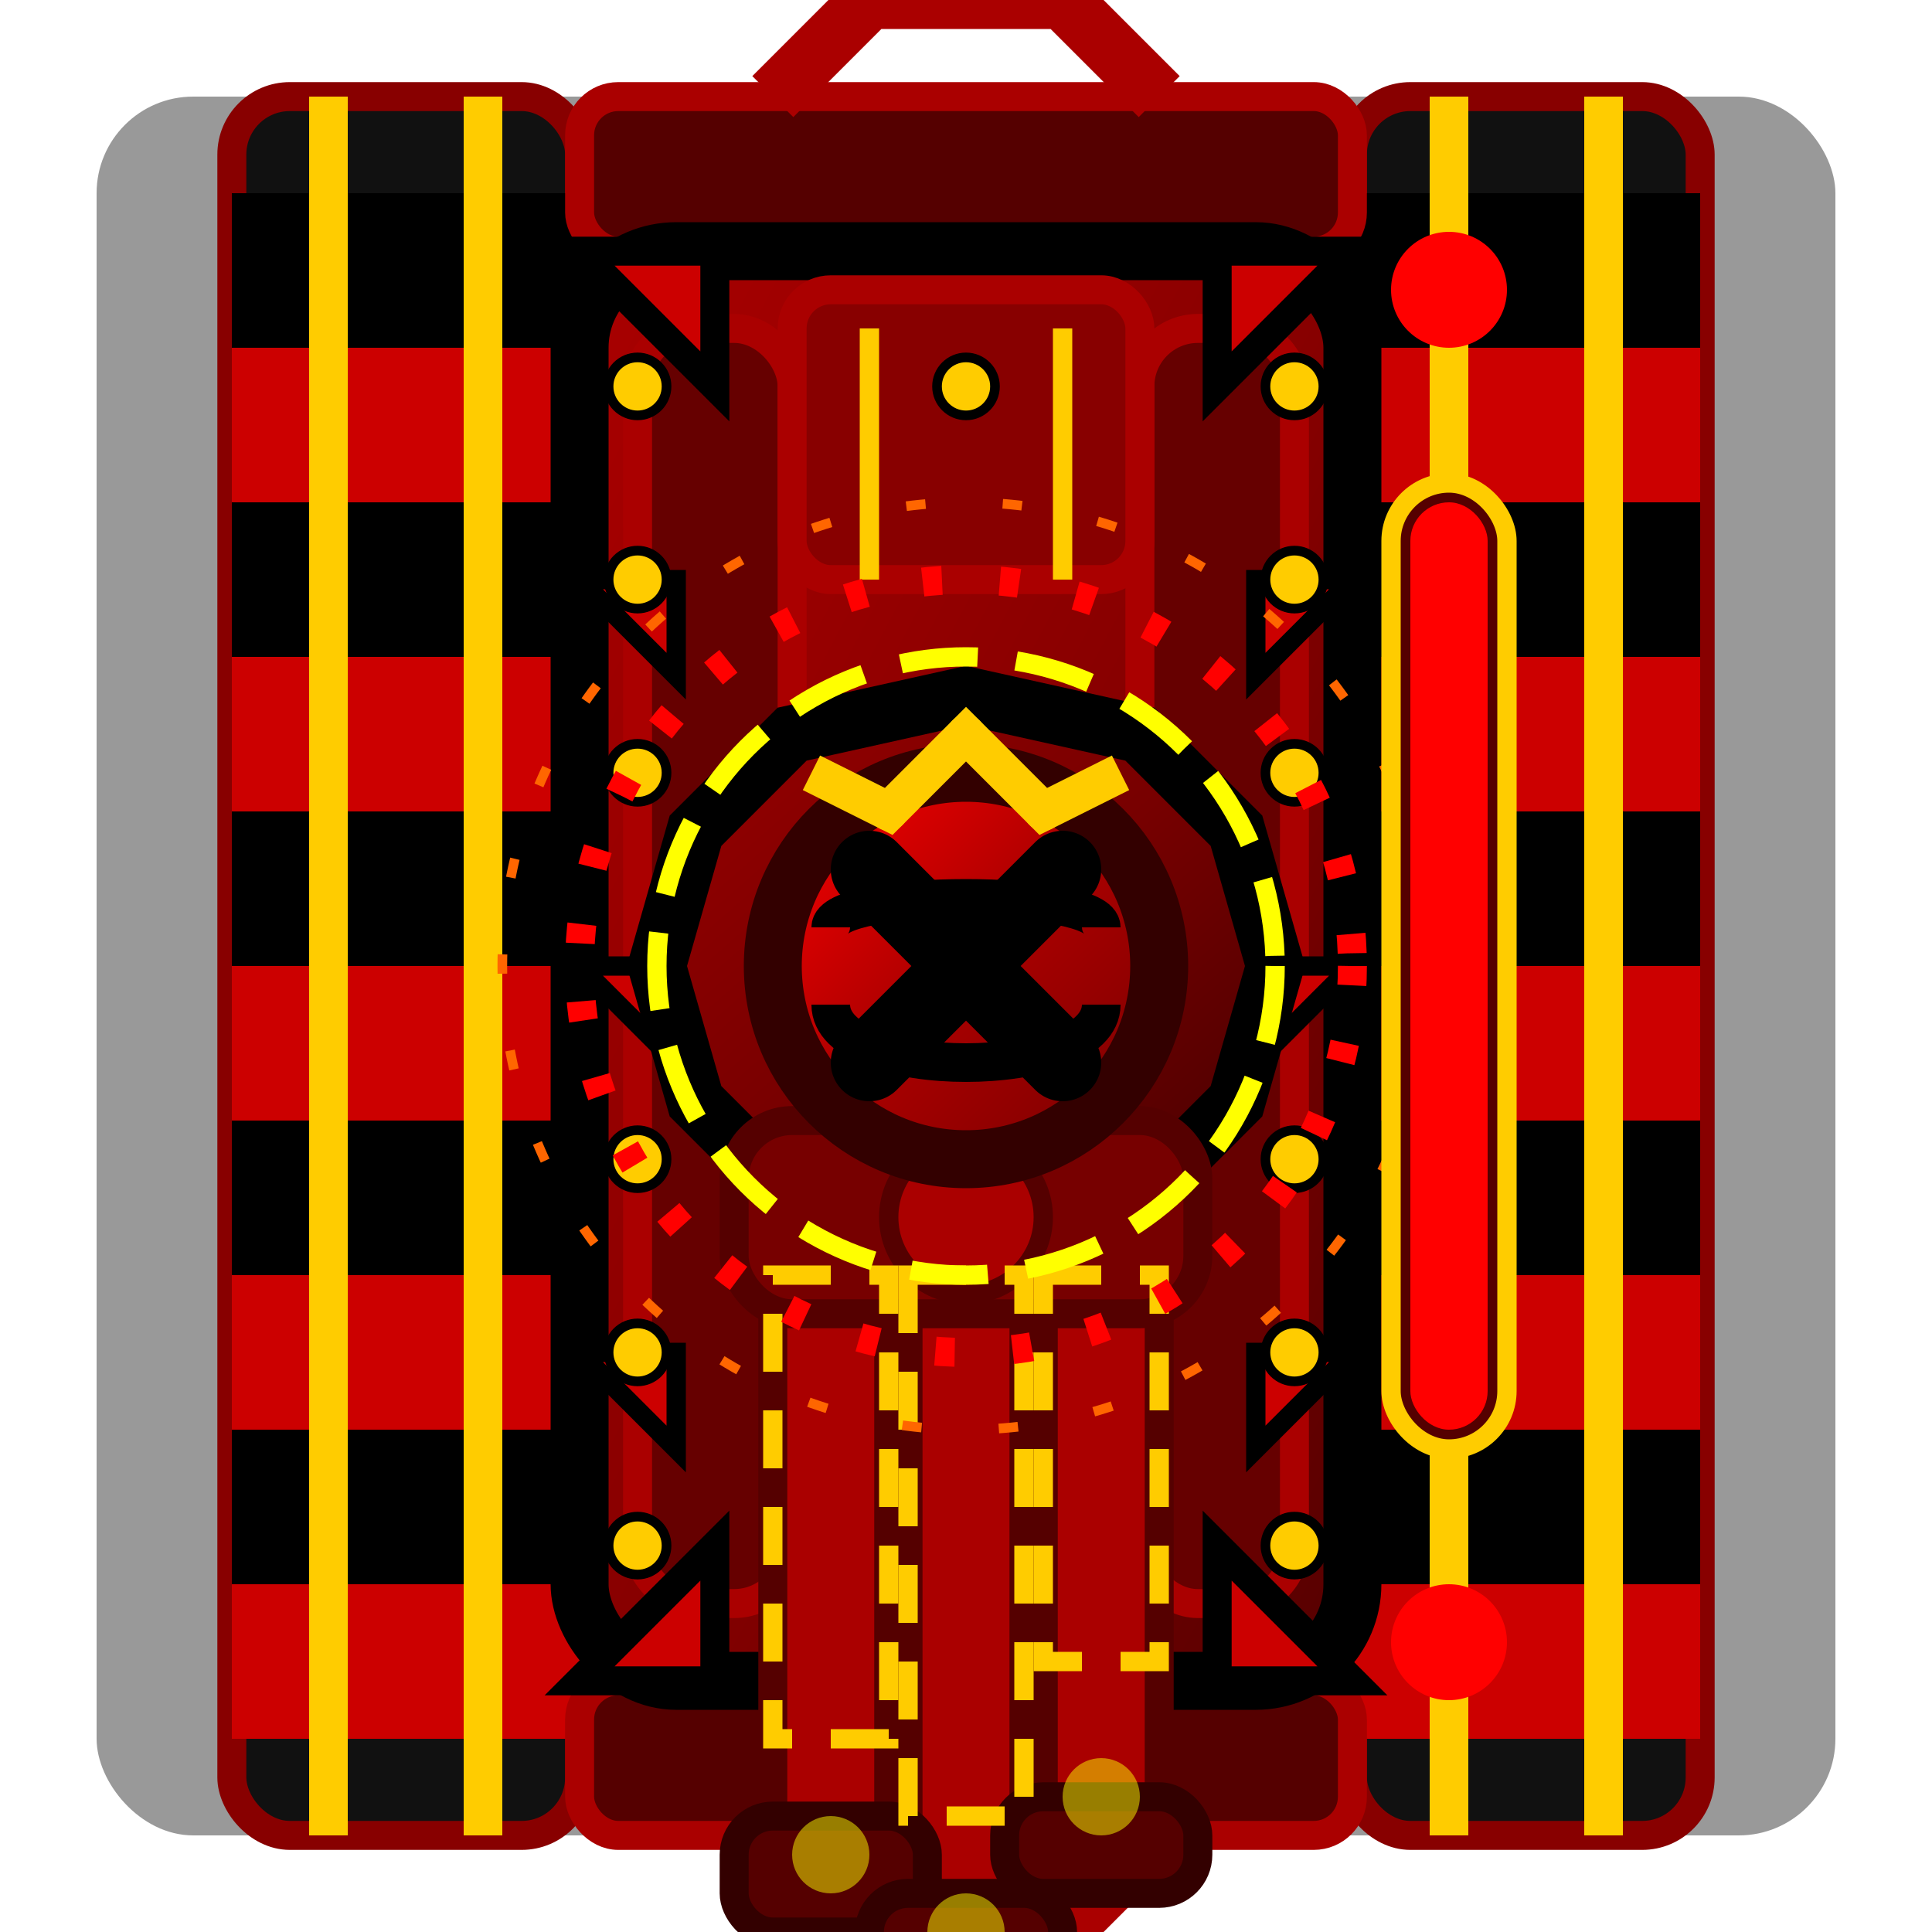<svg width="100" height="100" viewBox="0 0 100 100" xmlns="http://www.w3.org/2000/svg">
  <filter id="shadow" x="-20%" y="-20%" width="140%" height="140%">
    <feDropShadow dx="4" dy="5" stdDeviation="4" flood-opacity="0.5"/>
  </filter>
  
  <filter id="bossGlow" x="-30%" y="-30%" width="160%" height="160%">
    <feGaussianBlur stdDeviation="3" result="blur" />
    <feFlood flood-color="#FF0000" flood-opacity="0.7" result="color" />
    <feComposite in="color" in2="blur" operator="in" result="glow" />
    <feComposite in="SourceGraphic" in2="glow" operator="over" />
  </filter>
  
  <filter id="fireEffect" x="-30%" y="-30%" width="160%" height="160%">
    <feTurbulence type="fractalNoise" baseFrequency="0.05" numOctaves="2" seed="1" />
    <feDisplacementMap in="SourceGraphic" scale="5" />
  </filter>
  
  <!-- 背景阴影 - 增强威慑感 -->
  <rect x="5" y="5" width="90" height="90" rx="5" fill="#000" opacity="0.4" />
  
  <!-- 强化履带底座 - 宽大厚重 -->
  <rect x="12" y="5" width="18" height="90" rx="3" fill="#111" stroke="#800" stroke-width="1.5" />
  <rect x="70" y="5" width="18" height="90" rx="3" fill="#111" stroke="#800" stroke-width="1.5" />
  
  <!-- 履带细节 - 红黑金三色 -->
  <g fill="#000">
    <rect x="12" y="10" width="18" height="8" />
    <rect x="12" y="26" width="18" height="8" />
    <rect x="12" y="42" width="18" height="8" />
    <rect x="12" y="58" width="18" height="8" />
    <rect x="12" y="74" width="18" height="8" />
    
    <rect x="70" y="10" width="18" height="8" />
    <rect x="70" y="26" width="18" height="8" />
    <rect x="70" y="42" width="18" height="8" />
    <rect x="70" y="58" width="18" height="8" />
    <rect x="70" y="74" width="18" height="8" />
  </g>
  
  <!-- 红色履带装甲 -->
  <g fill="#C00">
    <rect x="12" y="18" width="18" height="8" />
    <rect x="12" y="34" width="18" height="8" />
    <rect x="12" y="50" width="18" height="8" />
    <rect x="12" y="66" width="18" height="8" />
    <rect x="12" y="82" width="18" height="8" />
    
    <rect x="70" y="18" width="18" height="8" />
    <rect x="70" y="34" width="18" height="8" />
    <rect x="70" y="50" width="18" height="8" />
    <rect x="70" y="66" width="18" height="8" />
    <rect x="70" y="82" width="18" height="8" />
  </g>
  
  <!-- 黄金装饰铆钉线 -->
  <rect x="16" y="5" width="2" height="90" fill="#FC0" />
  <rect x="24" y="5" width="2" height="90" fill="#FC0" />
  <rect x="74" y="5" width="2" height="90" fill="#FC0" />
  <rect x="82" y="5" width="2" height="90" fill="#FC0" />
  
  <!-- 履带连接器和装甲加固板 -->
  <rect x="30" y="5" width="40" height="8" rx="2" fill="#500" stroke="#A00" stroke-width="1.5" />
  <rect x="30" y="87" width="40" height="8" rx="2" fill="#500" stroke="#A00" stroke-width="1.5" />
  
  <!-- 侧面额外装甲 -->
  <path d="M40,5 L45,0 L55,0 L60,5" fill="none" stroke="#A00" stroke-width="3" />
  <path d="M40,95 L45,100 L55,100 L60,95" fill="none" stroke="#A00" stroke-width="3" />
  
  <!-- 坦克主体 - 更厚重更复杂 -->
  <rect x="30" y="13" width="40" height="74" rx="5" fill="url(#bossBodyGradient)" stroke="#000" stroke-width="3" filter="url(#shadow)" />
  
  <!-- BOSS级装甲板 - 更多层次 -->
  <rect x="33" y="17" width="8" height="66" rx="3" fill="#600" stroke="#A00" stroke-width="1.5" />
  <rect x="59" y="17" width="8" height="66" rx="3" fill="#600" stroke="#A00" stroke-width="1.5" />
  
  <!-- 中央装甲加固区域 -->
  <rect x="41" y="40" width="18" height="20" rx="3" fill="#500" stroke="#800" stroke-width="1.5" />
  <circle cx="50" cy="50" r="7" fill="#700" stroke="#A00" stroke-width="1.5" />
  
  <!-- 侧面装甲 -->
  <rect x="41" y="15" width="18" height="15" rx="2" fill="#800" stroke="#A00" stroke-width="1.5" />
  <rect x="41" y="70" width="18" height="15" rx="2" fill="#800" stroke="#A00" stroke-width="1.5" />
  
  <!-- 装甲尖刺 - 更多更锋利 -->
  <path d="M30,13 L37,20 L37,13 Z" fill="#C00" stroke="#000" stroke-width="1.5" />
  <path d="M30,87 L37,80 L37,87 Z" fill="#C00" stroke="#000" stroke-width="1.5" />
  <path d="M70,13 L63,20 L63,13 Z" fill="#C00" stroke="#000" stroke-width="1.5" />
  <path d="M70,87 L63,80 L63,87 Z" fill="#C00" stroke="#000" stroke-width="1.5" />
  
  <path d="M30,30 L35,35 L35,30 Z" fill="#C00" stroke="#000" stroke-width="1" />
  <path d="M30,50 L35,55 L35,50 Z" fill="#C00" stroke="#000" stroke-width="1" />
  <path d="M30,70 L35,75 L35,70 Z" fill="#C00" stroke="#000" stroke-width="1" />
  <path d="M70,30 L65,35 L65,30 Z" fill="#C00" stroke="#000" stroke-width="1" />
  <path d="M70,50 L65,55 L65,50 Z" fill="#C00" stroke="#000" stroke-width="1" />
  <path d="M70,70 L65,75 L65,70 Z" fill="#C00" stroke="#000" stroke-width="1" />
  
  <!-- 金属铆钉装饰 - 更豪华 -->
  <g>
    <circle cx="33" cy="20" r="1.5" fill="#FC0" stroke="#000" stroke-width="0.5" />
    <circle cx="33" cy="30" r="1.5" fill="#FC0" stroke="#000" stroke-width="0.5" />
    <circle cx="33" cy="40" r="1.5" fill="#FC0" stroke="#000" stroke-width="0.5" />
    <circle cx="33" cy="60" r="1.5" fill="#FC0" stroke="#000" stroke-width="0.5" />
    <circle cx="33" cy="70" r="1.5" fill="#FC0" stroke="#000" stroke-width="0.5" />
    <circle cx="33" cy="80" r="1.5" fill="#FC0" stroke="#000" stroke-width="0.5" />
    
    <circle cx="67" cy="20" r="1.5" fill="#FC0" stroke="#000" stroke-width="0.5" />
    <circle cx="67" cy="30" r="1.5" fill="#FC0" stroke="#000" stroke-width="0.5" />
    <circle cx="67" cy="40" r="1.5" fill="#FC0" stroke="#000" stroke-width="0.5" />
    <circle cx="67" cy="60" r="1.5" fill="#FC0" stroke="#000" stroke-width="0.5" />
    <circle cx="67" cy="70" r="1.5" fill="#FC0" stroke="#000" stroke-width="0.5" />
    <circle cx="67" cy="80" r="1.5" fill="#FC0" stroke="#000" stroke-width="0.5" />
    
    <circle cx="50" cy="20" r="1.5" fill="#FC0" stroke="#000" stroke-width="0.5" />
    <circle cx="50" cy="80" r="1.5" fill="#FC0" stroke="#000" stroke-width="0.5" />
  </g>
  
  <!-- 装饰线条 -->
  <path d="M45,17 L45,30" stroke="#FC0" stroke-width="1" />
  <path d="M55,17 L55,30" stroke="#FC0" stroke-width="1" />
  <path d="M45,70 L45,83" stroke="#FC0" stroke-width="1" />
  <path d="M55,70 L55,83" stroke="#FC0" stroke-width="1" />
  
  <!-- 重型炮塔底座 - 十二边形设计 -->
  <polygon points="34,50 36,43 41,38 50,36 59,38 64,43 66,50 64,57 59,62 50,64 41,62 36,57" 
           fill="url(#bossTurretGradient)" stroke="#000" stroke-width="3" filter="url(#shadow)" />
  
  <!-- 三联炮管设计 - 终极火力 -->
  <rect x="40" y="63" width="6" height="34" fill="#A00" stroke="#500" stroke-width="1.5" filter="url(#shadow)" />
  <rect x="47" y="62" width="6" height="38" fill="#A00" stroke="#500" stroke-width="1.5" filter="url(#shadow)" />
  <rect x="54" y="65" width="6" height="30" fill="#A00" stroke="#500" stroke-width="1.5" filter="url(#shadow)" />
  
  <!-- 炮口 -->
  <rect x="38" y="94" width="10" height="6" rx="2" fill="#500" stroke="#300" stroke-width="1.5" />
  <rect x="45" y="98" width="10" height="7" rx="2" fill="#500" stroke="#300" stroke-width="1.5" />
  <rect x="52" y="93" width="10" height="5" rx="2" fill="#500" stroke="#300" stroke-width="1.5" />
  
  <!-- 炮管连接部件 -->
  <rect x="38" y="58" width="24" height="10" rx="3" fill="#700" stroke="#500" stroke-width="1.5" />
  <circle cx="50" cy="63" r="4" fill="#A00" stroke="#500" stroke-width="1" />
  
  <!-- 炮管防热套 -->
  <rect x="40" y="66" width="6" height="24" fill="none" stroke="#FC0" stroke-width="1" stroke-dasharray="3,2" />
  <rect x="47" y="66" width="6" height="28" fill="none" stroke="#FC0" stroke-width="1" stroke-dasharray="3,2" />
  <rect x="54" y="66" width="6" height="20" fill="none" stroke="#FC0" stroke-width="1" stroke-dasharray="3,2" />
  
  <!-- 炮管火焰特效 -->
  <circle cx="43" cy="96" r="2" fill="#FF0" opacity="0.7" filter="url(#fireEffect)" />
  <circle cx="50" cy="100" r="2" fill="#FF0" opacity="0.7" filter="url(#fireEffect)" />
  <circle cx="57" cy="93" r="2" fill="#FF0" opacity="0.7" filter="url(#fireEffect)" />
  
  <!-- BOSS标识 - 骷髅王冠 -->
  <circle cx="50" cy="50" r="10" fill="url(#bossBadgeGradient)" stroke="#300" stroke-width="3" filter="url(#bossGlow)" />
  <path d="M45,45 L55,55 M55,45 L45,55" stroke="#000" stroke-width="4" stroke-linecap="round" />
  <path d="M43,48 C43,46 57,46 57,48" stroke="#000" stroke-width="2" fill="none" />
  <path d="M43,52 C43,56 57,56 57,52" stroke="#000" stroke-width="2" fill="none" />
  
  <!-- 皇冠装饰 -->
  <path d="M42,40 L46,42 L50,38 L54,42 L58,40" stroke="#FC0" stroke-width="2" fill="none" />
  <circle cx="46" cy="42" r="1" fill="#FC0" />
  <circle cx="50" cy="38" r="1" fill="#FC0" />
  <circle cx="54" cy="42" r="1" fill="#FC0" />
  
  <!-- 额外强调 - BOSS级光晕效果 -->
  <circle cx="50" cy="50" r="16" fill="none" stroke="#FF0" stroke-width="1" stroke-dasharray="4,2" />
  <circle cx="50" cy="50" r="20" fill="none" stroke="#F00" stroke-width="1.5" stroke-dasharray="1,3" />
  <circle cx="50" cy="50" r="24" fill="none" stroke="#F60" stroke-width="0.5" stroke-dasharray="1,4" />
  
  <!-- BOSS状态指示器 -->
  <rect x="72" y="25" width="6" height="50" rx="3" fill="#500" stroke="#FC0" stroke-width="1" />
  <rect x="73" y="26" width="4" height="48" rx="2" fill="#F00" />
  
  <!-- 警示灯 -->
  <circle cx="75" cy="15" r="3" fill="#F00" filter="url(#bossGlow)" />
  <circle cx="75" cy="85" r="3" fill="#F00" filter="url(#bossGlow)" />
  
  <!-- 定义渐变 -->
  <defs>
    <linearGradient id="bossBodyGradient" x1="0%" y1="0%" x2="100%" y2="100%">
      <stop offset="0%" stop-color="#A00" />
      <stop offset="50%" stop-color="#800" />
      <stop offset="100%" stop-color="#500" />
    </linearGradient>
    <linearGradient id="bossTurretGradient" x1="0%" y1="0%" x2="100%" y2="100%">
      <stop offset="0%" stop-color="#900" />
      <stop offset="50%" stop-color="#700" />
      <stop offset="100%" stop-color="#400" />
    </linearGradient>
    <linearGradient id="bossBadgeGradient" x1="0%" y1="0%" x2="100%" y2="100%">
      <stop offset="0%" stop-color="#F00" />
      <stop offset="50%" stop-color="#A00" />
      <stop offset="100%" stop-color="#700" />
    </linearGradient>
  </defs>
</svg>